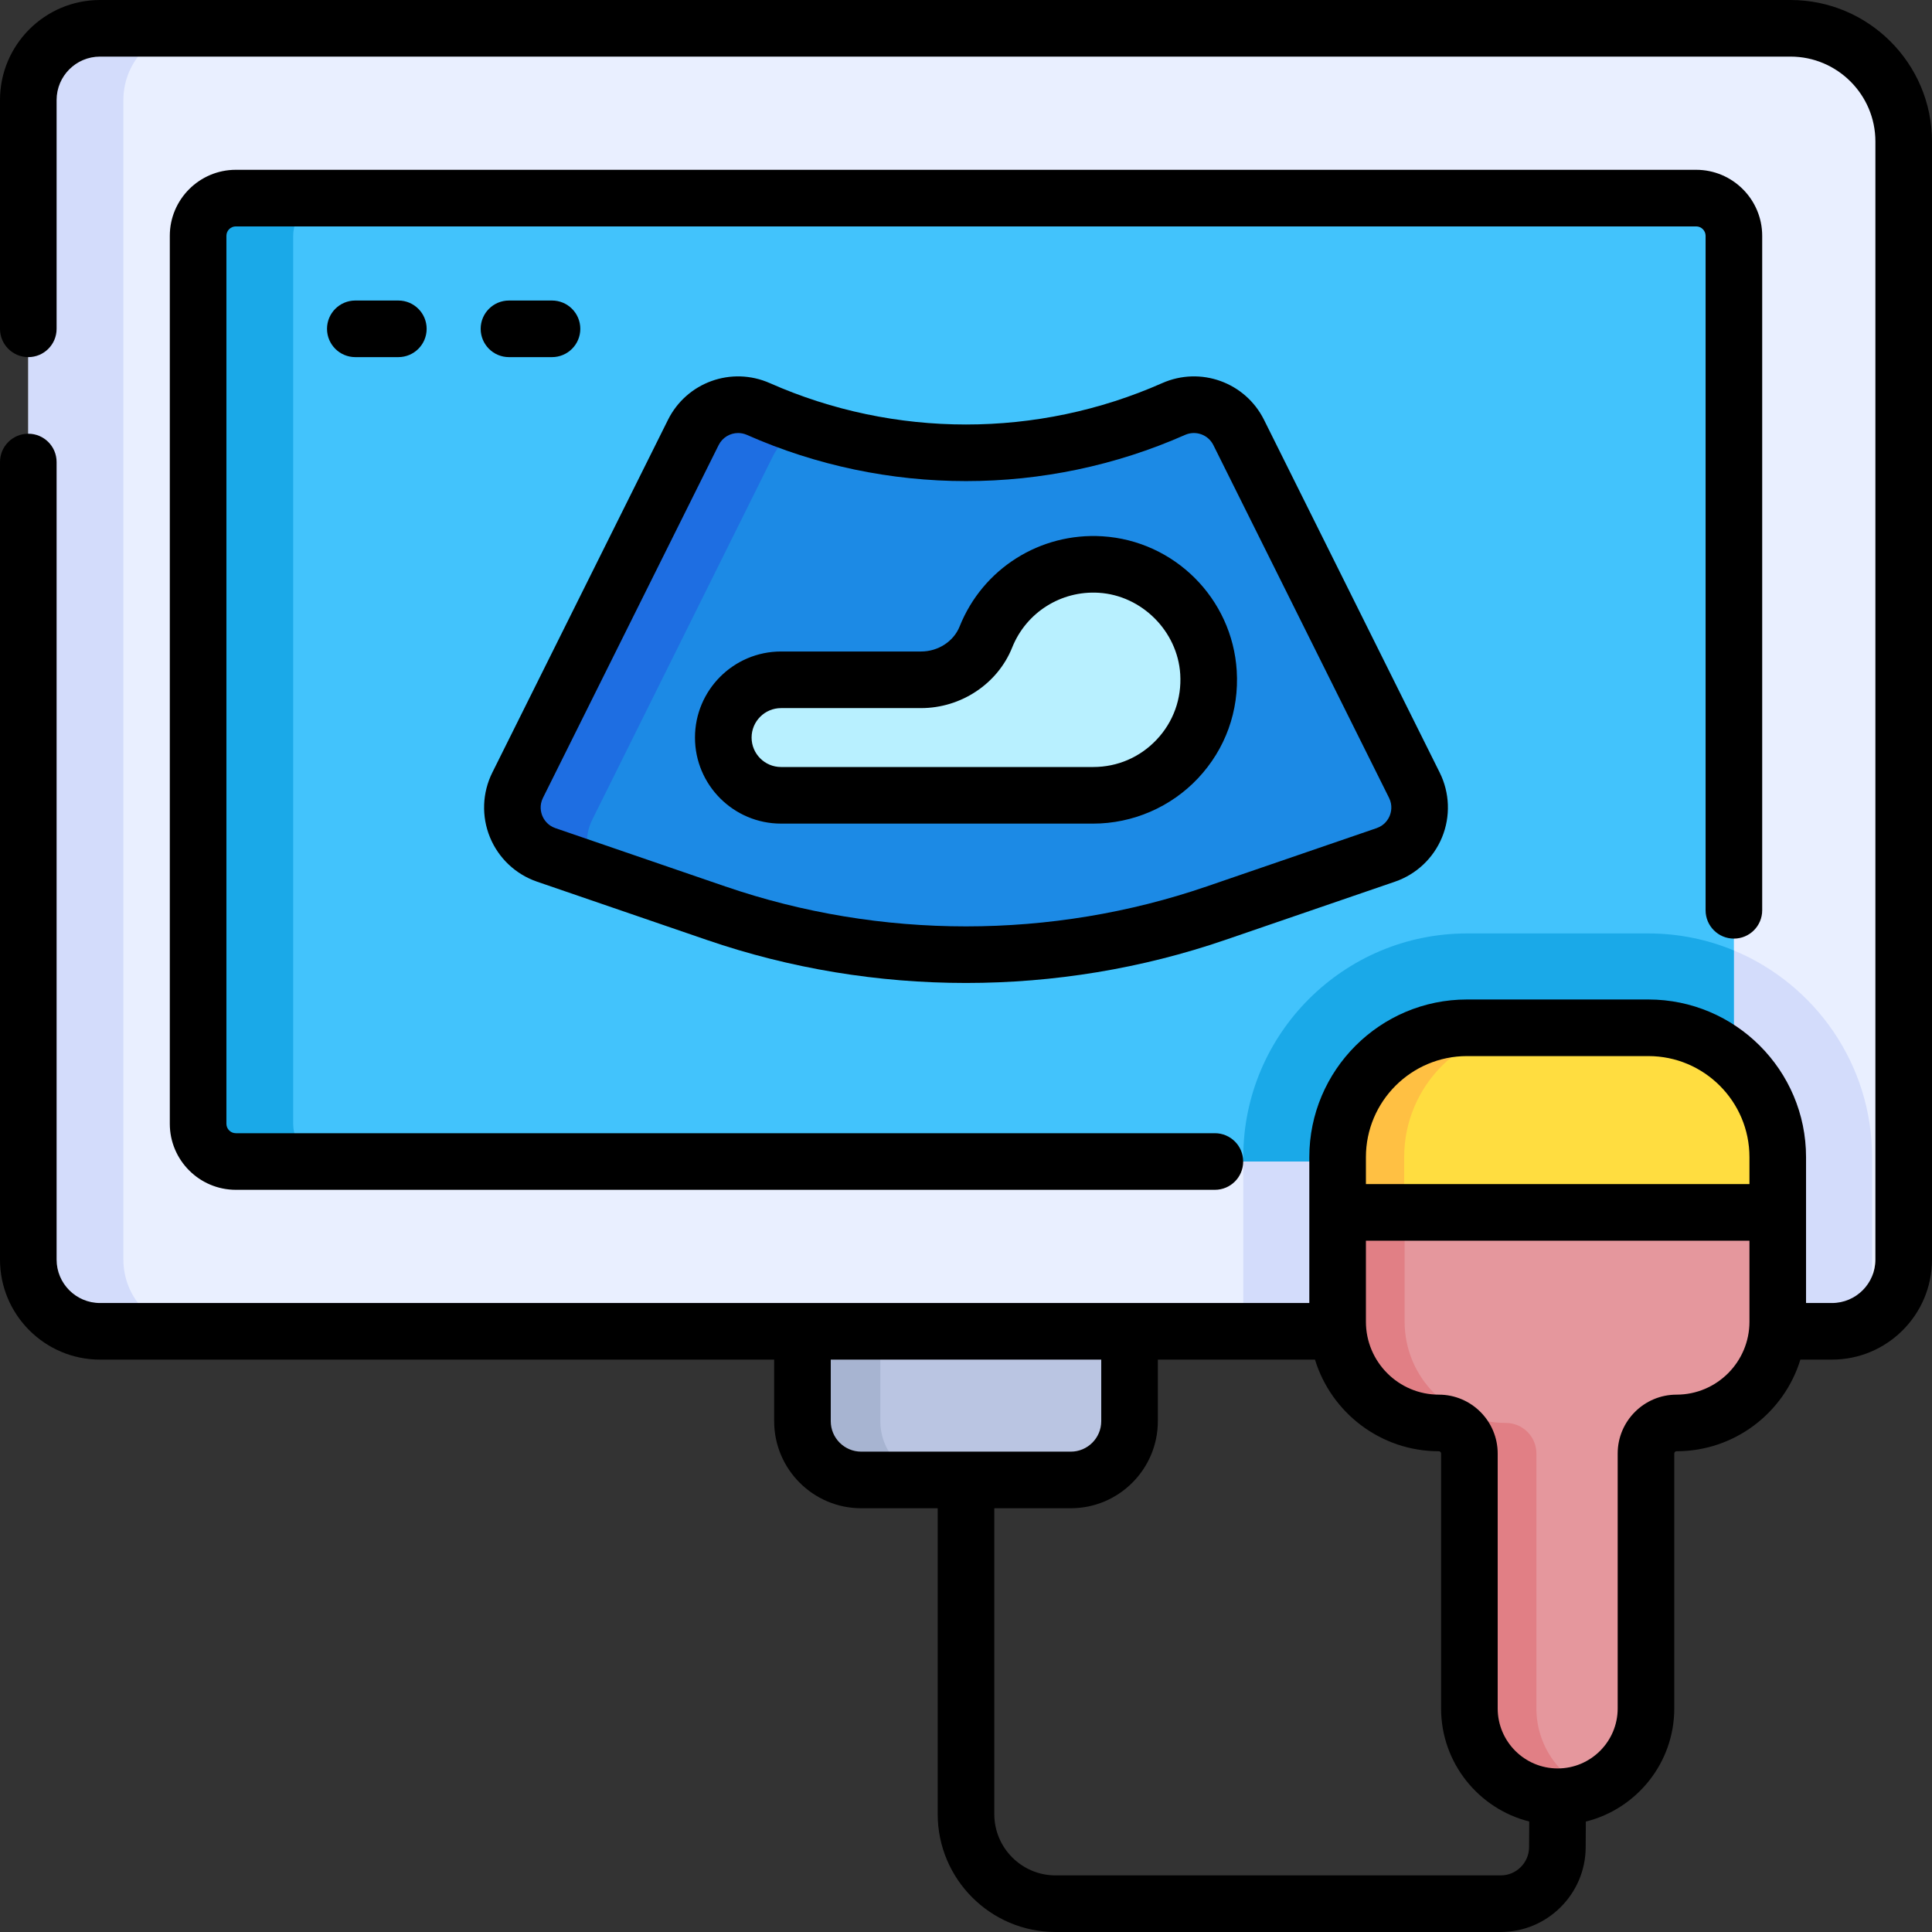 <svg id="Capa_1" enable-background="new 0 0 512 512" height="512" viewBox="0 0 512 512" width="512" xmlns="http://www.w3.org/2000/svg"><rect x="0" y="0" width="512" height="512" fill="#333333" stroke="none"/><g><g><g><path d="m283.77 392.2h-55.54c-8.599 0-15.57-6.971-15.57-15.57v-29.125h86.68v29.125c0 8.599-6.971 15.57-15.57 15.57z" fill="#bac5e2"/></g><g><path d="m233.3 376.63v-29.125h-20.64v29.125c0 8.599 6.971 15.57 15.57 15.57h20.64c-8.599 0-15.57-6.971-15.57-15.57z" fill="#a7b4d1"/></g><g><path d="m485.5 352.812h-459c-10.493 0-19-8.507-19-19v-307.312c0-10.493 8.507-19 19-19h448c16.569 0 30 13.431 30 30v296.312c0 10.493-8.506 19-19 19z" fill="#e9efff"/></g><g><path d="m52.5 297.812v-235.312c0-5.523 4.477-10 10-10h387c5.523 0 10 4.477 10 10v235.312c0 5.523-4.477 10-10 10h-387c-5.522 0-10-4.478-10-10z" fill="#42c3fc"/></g><g><path d="m32.7 333.812v-307.312c0-10.493 8.507-19 19-19h-25.2c-10.493 0-19 8.507-19 19v307.312c0 10.493 8.507 19 19 19h25.2c-10.493 0-19-8.507-19-19z" fill="#d3dcfb"/></g><g><path d="m77.7 297.812v-235.312c0-5.523 4.477-10 10-10h-25.2c-5.523 0-10 4.477-10 10v235.312c0 5.523 4.477 10 10 10h25.2c-5.522 0-10-4.478-10-10z" fill="#1aa9e8"/></g><g><path d="m459.5 251.885v45.927c0 5.523-4.477 10-10 10h-120.018v42.464c0 .851.027 1.695.068 2.536h155.95c3.934 0 7.589-1.196 10.621-3.244v-42.913c0-24.665-15.145-45.852-36.621-54.77z" fill="#d3dcfb"/></g><g><path d="m459.5 297.812v-45.927c-6.985-2.901-14.637-4.511-22.659-4.511h-48.078c-32.688 0-59.281 26.594-59.281 59.281v1.156h120.018c5.523.001 10-4.477 10-9.999z" fill="#1aa9e8"/></g><g><path d="m367.247 226.558-45.005 15.446c-42.932 14.735-89.551 14.735-132.483 0l-45.005-15.446c-7.588-2.604-11.15-11.292-7.573-18.474l46.549-93.469c3.164-6.353 10.765-9.093 17.255-6.221 35.039 15.505 74.993 15.505 110.032 0 6.49-2.872 14.091-.131 17.255 6.221l46.549 93.469c3.575 7.182.014 15.87-7.574 18.474z" fill="#1c8ae5"/></g><g><path d="m156.947 217.247 47.903-96.391c2.013-4.042 5.824-6.613 10-7.215-4.69-1.49-9.32-3.234-13.865-5.246-6.49-2.872-14.091-.131-17.255 6.221l-46.549 93.469c-3.576 7.181-.015 15.869 7.573 18.474l13.529 4.644c-2.938-3.869-3.688-9.233-1.336-13.956z" fill="#1e6ee2"/></g><g><path d="m388.763 272.374h48.078c18.933 0 34.281 15.348 34.281 34.281v14.64h-116.64v-14.64c0-18.933 15.348-34.281 34.281-34.281z" fill="#ffdd40"/></g><g><path d="m406.403 272.374h-17.64c-18.933 0-34.281 15.348-34.281 34.281v14.64h17.64v-14.64c0-18.933 15.348-34.281 34.281-34.281z" fill="#ffc043"/></g><g><path d="m354.482 321.295v28.98c0 14.812 12.008 26.82 26.82 26.82 4.473 0 8.1 3.626 8.1 8.1v67.558c0 12.923 10.477 23.4 23.4 23.4 12.923 0 23.4-10.477 23.4-23.4v-67.558c0-4.473 3.626-8.1 8.1-8.1 14.812 0 26.82-12.008 26.82-26.82v-28.98z" fill="#e5979d"/></g><g><path d="m407.162 452.754v-67.558c0-4.473-3.626-8.1-8.1-8.1-14.812 0-26.82-12.008-26.82-26.82v-28.98h-17.76v28.98c0 14.812 12.008 26.82 26.82 26.82 4.474 0 8.1 3.626 8.1 8.1v67.558c0 12.923 10.477 23.4 23.4 23.4 3.144 0 6.141-.624 8.88-1.749-8.519-3.498-14.52-11.872-14.52-21.651z" fill="#e17f85"/></g><g><path d="m291.666 149.607c-13.724-.852-25.652 7.345-30.387 19.194-2.779 6.953-9.705 11.354-17.193 11.354h-37.102c-8.452 0-15.305 6.852-15.305 15.305 0 8.452 6.852 15.305 15.305 15.305h82.729c17.552 0 31.653-14.773 30.548-32.562-.946-15.243-13.352-27.649-28.595-28.596z" fill="#b8f0ff"/></g></g><g><path d="m459.5 248.74c4.143 0 7.5-3.357 7.5-7.5v-178.74c0-9.649-7.851-17.5-17.5-17.5h-387c-9.649 0-17.5 7.851-17.5 17.5v235.312c0 9.649 7.851 17.5 17.5 17.5h259.46c4.143 0 7.5-3.357 7.5-7.5s-3.357-7.5-7.5-7.5h-259.46c-1.379 0-2.5-1.121-2.5-2.5v-235.312c0-1.379 1.121-2.5 2.5-2.5h387c1.379 0 2.5 1.121 2.5 2.5v178.74c0 4.143 3.357 7.5 7.5 7.5z"/><path d="m474.5 0h-448c-14.612 0-26.5 11.888-26.5 26.5v60.642c0 4.143 3.357 7.5 7.5 7.5s7.5-3.357 7.5-7.5v-60.642c0-6.341 5.159-11.5 11.5-11.5h448c12.406 0 22.5 10.094 22.5 22.5v296.312c0 6.341-5.159 11.5-11.5 11.5h-6.878v-38.656c0-23.038-18.743-41.781-41.781-41.781h-48.078c-23.038 0-41.781 18.743-41.781 41.781v38.656h-320.482c-6.341 0-11.5-5.159-11.5-11.5v-211.372c0-4.143-3.357-7.5-7.5-7.5s-7.5 3.357-7.5 7.5v211.371c0 14.612 11.888 26.5 26.5 26.5h178.66v16.318c0 12.721 10.35 23.07 23.07 23.07h20.27v81.069c0 17.221 14.01 31.23 31.23 31.23h117.98c12.338 0 22.437-10.038 22.511-22.376l.041-6.887c13.445-3.347 23.439-15.518 23.439-29.983v-67.559c0-.331.269-.6.6-.6 15.433 0 28.517-10.242 32.82-24.284h8.378c14.612 0 26.5-11.888 26.5-26.5v-296.309c.001-20.678-16.821-37.5-37.499-37.5zm-85.737 279.874h48.078c14.768 0 26.781 12.014 26.781 26.781v7.141h-101.641v-7.141c0-14.767 12.014-26.781 26.782-26.781zm-168.603 96.756v-16.318h71.681v16.318c0 4.45-3.62 8.07-8.07 8.07h-55.54c-4.451 0-8.071-3.62-8.071-8.07zm177.551 120.37h-117.981c-8.949 0-16.23-7.281-16.23-16.23v-81.07h20.271c12.721 0 23.07-10.35 23.07-23.07v-16.318h41.641c4.303 14.042 17.387 24.284 32.82 24.284.331 0 .601.269.601.6v67.559c0 14.438 9.955 26.591 23.36 29.965l-.041 6.815c-.025 4.115-3.395 7.465-7.511 7.465zm46.591-127.404c-8.602 0-15.6 6.998-15.6 15.6v67.559c0 8.767-7.133 15.899-15.9 15.899s-15.899-7.133-15.899-15.899v-67.559c0-8.602-6.998-15.6-15.601-15.6-10.653 0-19.32-8.667-19.32-19.32v-21.479h101.641v21.479c-.001 10.653-8.668 19.32-19.321 19.32z"/><path d="m142.319 233.652 45.005 15.445c22.146 7.602 45.406 11.4 68.676 11.4 23.264 0 46.536-3.801 68.677-11.4l45.005-15.445c5.66-1.942 10.208-6.232 12.479-11.77 2.27-5.537 2.041-11.785-.626-17.142l-46.549-93.469c-4.962-9.963-16.82-14.241-27.004-9.736-33.034 14.617-70.926 14.617-103.962 0-10.179-4.504-22.041-.228-27.004 9.736l-46.549 93.469c-2.667 5.356-2.896 11.604-.626 17.142s6.818 9.828 12.478 11.77zm1.576-22.223 46.549-93.469c1.008-2.024 3.04-3.204 5.165-3.204.783 0 1.579.16 2.341.497 36.894 16.325 79.211 16.323 116.103 0 2.827-1.251 6.127-.063 7.506 2.707l46.549 93.469c1.016 2.038.545 3.859.174 4.765-.37.904-1.314 2.532-3.468 3.271l-45.005 15.445c-41.146 14.123-86.467 14.124-127.614 0l-45.005-15.445c-2.153-.739-3.098-2.367-3.468-3.271-.372-.906-.843-2.727.173-4.765z"/><path d="m94.163 79.642c-4.143 0-7.5 3.357-7.5 7.5s3.357 7.5 7.5 7.5h11.402c4.143 0 7.5-3.357 7.5-7.5s-3.357-7.5-7.5-7.5z"/><path d="m146.287 94.642c4.143 0 7.5-3.357 7.5-7.5s-3.357-7.5-7.5-7.5h-11.403c-4.143 0-7.5 3.357-7.5 7.5s3.357 7.5 7.5 7.5z"/><path d="m206.983 218.265h82.729c10.475 0 20.597-4.379 27.773-12.015 7.277-7.743 10.921-17.869 10.26-28.513-1.187-19.117-16.498-34.429-35.615-35.615-16.489-1.015-31.694 8.578-37.817 23.896-1.586 3.97-5.696 6.637-10.228 6.637h-37.103c-12.574 0-22.805 10.23-22.805 22.805s10.232 22.805 22.806 22.805zm0-30.61h37.103c10.607 0 20.315-6.458 24.156-16.07 3.713-9.29 12.953-15.116 22.959-14.492 11.391.707 20.867 10.184 21.574 21.574.401 6.468-1.808 12.616-6.22 17.311-4.416 4.699-10.397 7.287-16.843 7.287h-82.729c-4.304 0-7.805-3.501-7.805-7.805s3.502-7.805 7.805-7.805z"/></g></g></svg>